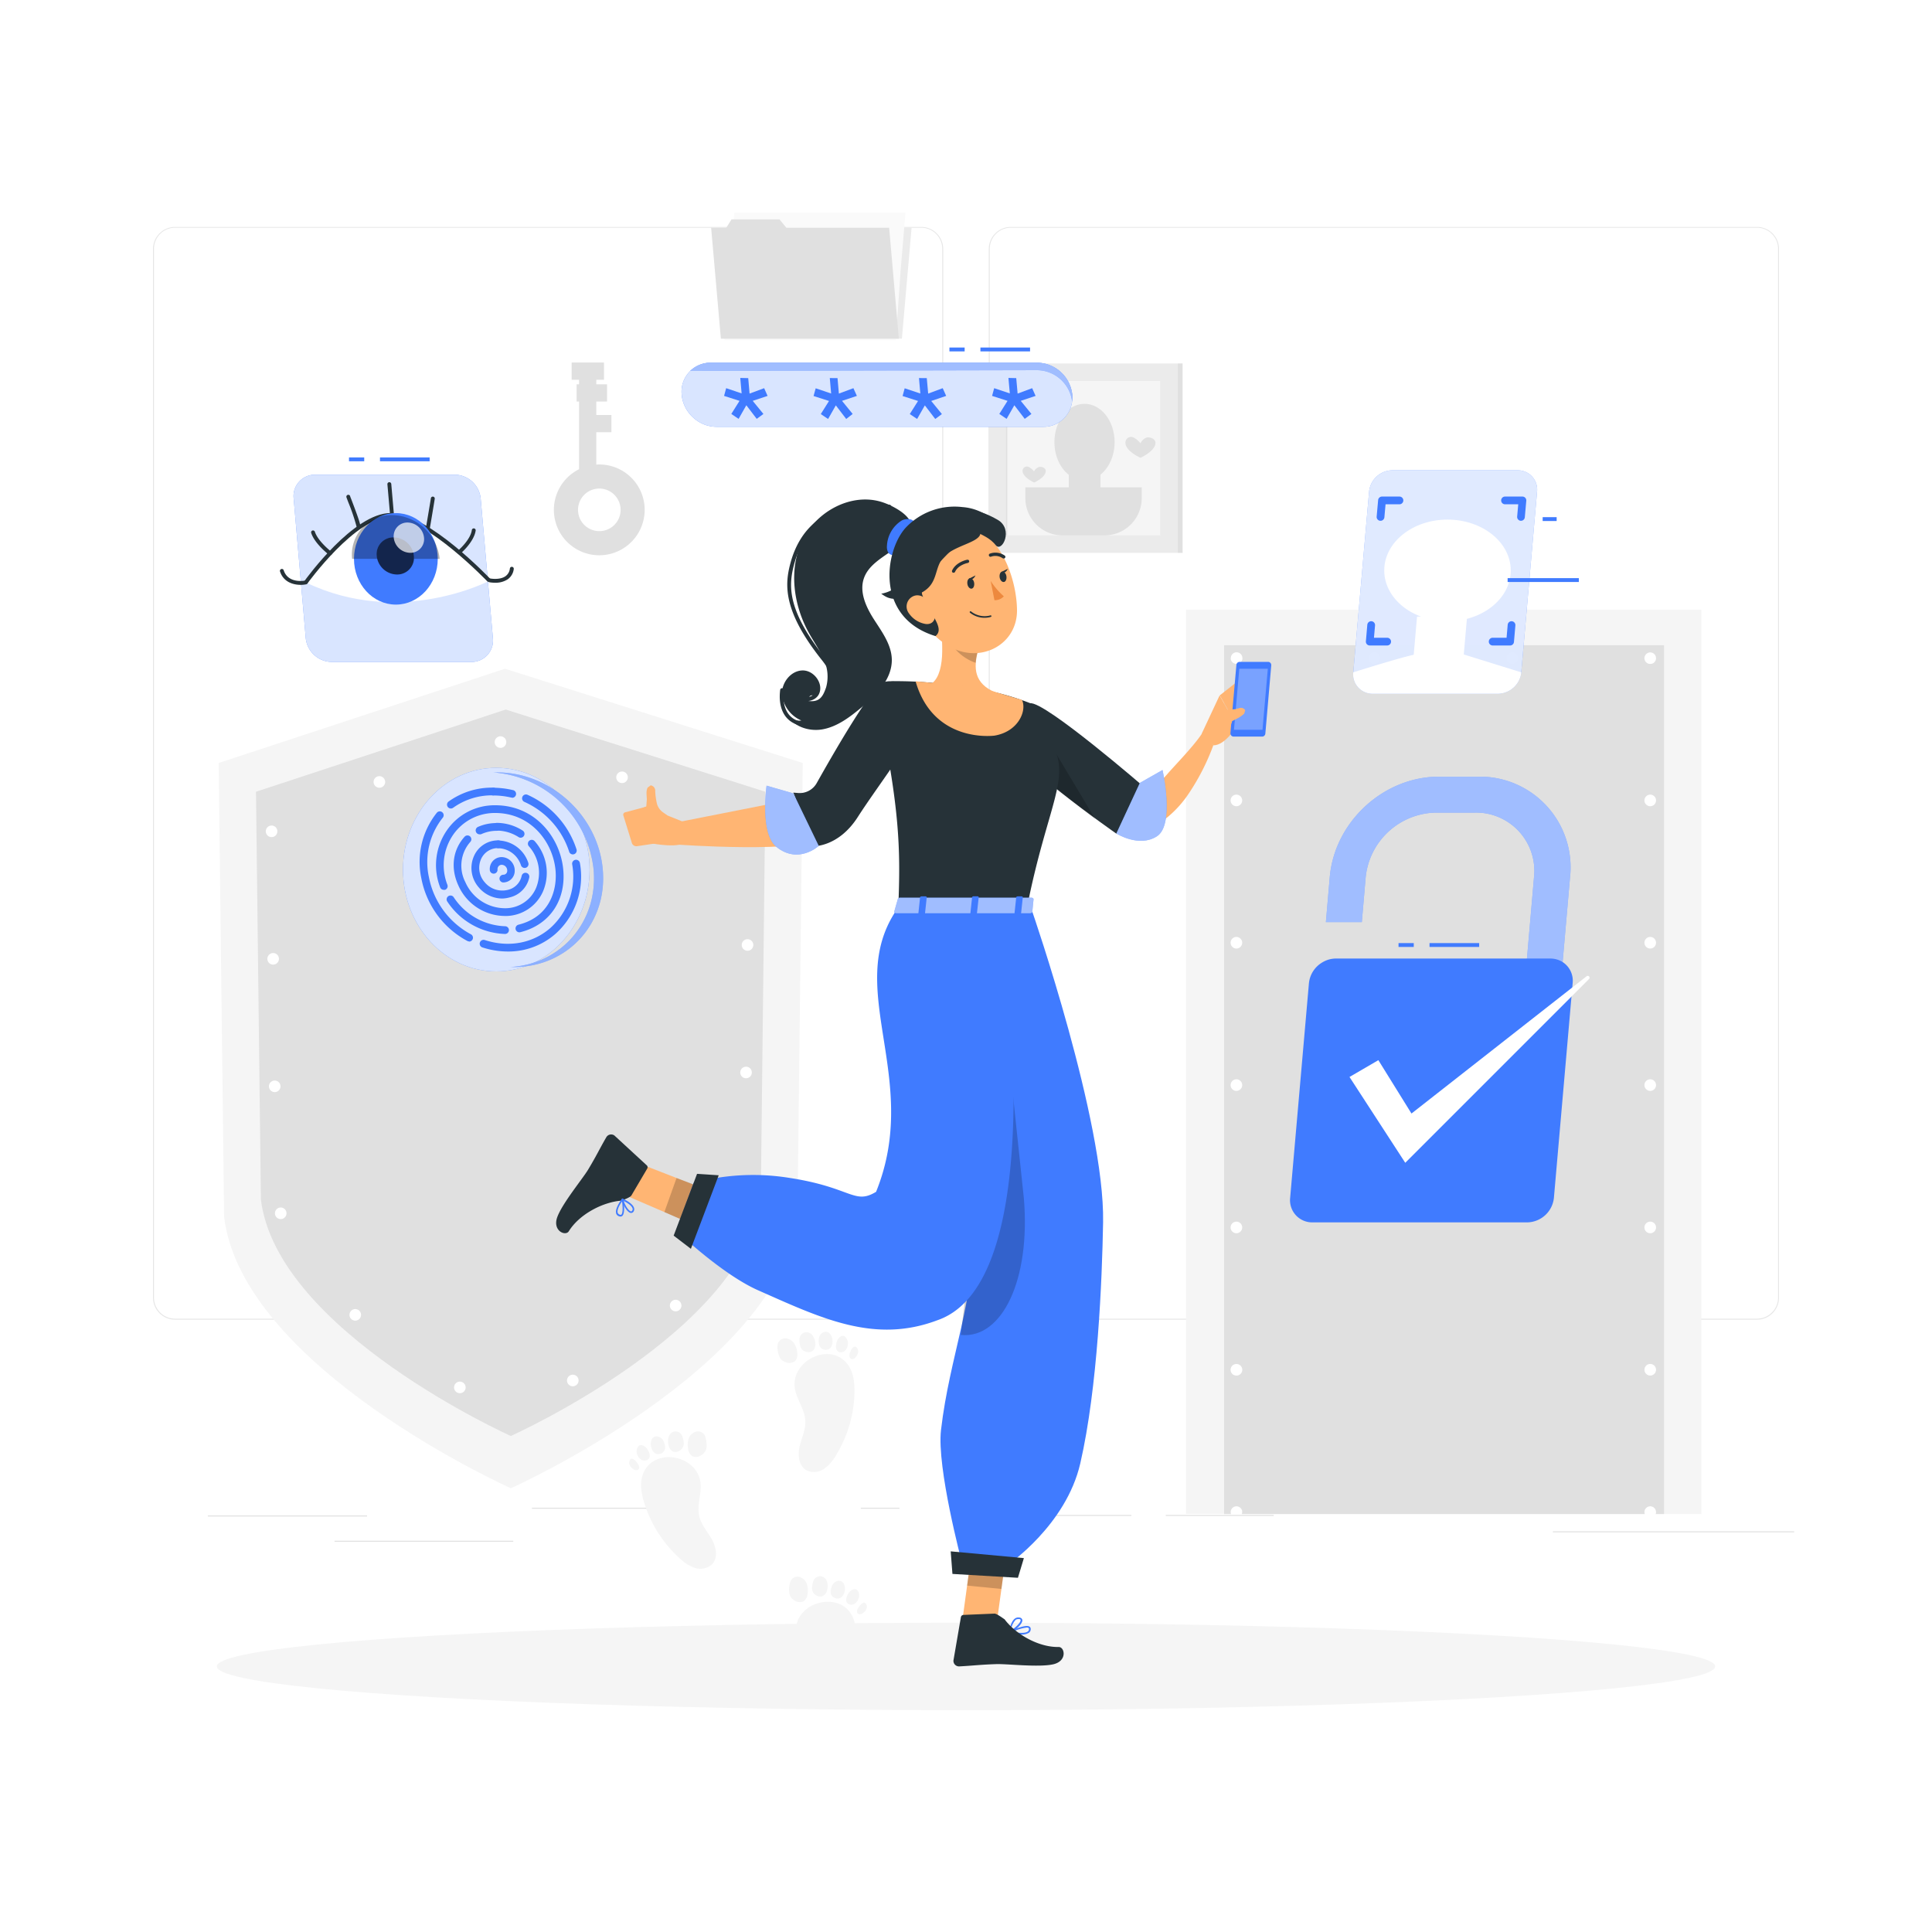<svg class="animated" id="freepik_stories-authentication" xmlns="http://www.w3.org/2000/svg" viewBox="0 0 500 500" version="1.1" xmlns:xlink="http://www.w3.org/1999/xlink" xmlns:svgjs="http://svgjs.com/svgjs"><style>svg#freepik_stories-authentication:not(.animated) .animable {opacity: 0;}svg#freepik_stories-authentication.animated #freepik--background-complete--inject-3 {animation: 1s 1 forwards cubic-bezier(.36,-0.01,.5,1.38) lightSpeedRight;animation-delay: 0s;}svg#freepik_stories-authentication.animated #freepik--Shadows--inject-3 {animation: 1s 1 forwards cubic-bezier(.36,-0.01,.5,1.38) zoomIn;animation-delay: 0s;}svg#freepik_stories-authentication.animated #freepik--Fingerprint--inject-3 {animation: 1s 1 forwards cubic-bezier(.36,-0.01,.5,1.38) lightSpeedLeft;animation-delay: 0s;}svg#freepik_stories-authentication.animated #freepik--verification-code--inject-3 {animation: 1s 1 forwards cubic-bezier(.36,-0.01,.5,1.38) zoomOut;animation-delay: 0s;}svg#freepik_stories-authentication.animated #freepik--face-recognition--inject-3 {animation: 1s 1 forwards cubic-bezier(.36,-0.01,.5,1.38) slideLeft;animation-delay: 0s;}svg#freepik_stories-authentication.animated #freepik--Verified--inject-3 {animation: 1s 1 forwards cubic-bezier(.36,-0.01,.5,1.38) zoomOut;animation-delay: 0s;}svg#freepik_stories-authentication.animated #freepik--eye-scan--inject-3 {animation: 1s 1 forwards cubic-bezier(.36,-0.01,.5,1.38) slideLeft;animation-delay: 0s;}svg#freepik_stories-authentication.animated #freepik--Character--inject-3 {animation: 1s 1 forwards cubic-bezier(.36,-0.01,.5,1.38) zoomOut;animation-delay: 0s;}            @keyframes lightSpeedRight {              from {                transform: translate3d(50%, 0, 0) skewX(-20deg);                opacity: 0;              }              60% {                transform: skewX(10deg);                opacity: 1;              }              80% {                transform: skewX(-2deg);              }              to {                opacity: 1;                transform: translate3d(0, 0, 0);              }            }                    @keyframes zoomIn {                0% {                    opacity: 0;                    transform: scale(0.5);                }                100% {                    opacity: 1;                    transform: scale(1);                }            }                    @keyframes lightSpeedLeft {              from {                transform: translate3d(-50%, 0, 0) skewX(20deg);                opacity: 0;              }              60% {                transform: skewX(-10deg);                opacity: 1;              }              80% {                transform: skewX(2deg);              }              to {                opacity: 1;                transform: translate3d(0, 0, 0);              }            }                    @keyframes zoomOut {                0% {                    opacity: 0;                    transform: scale(1.5);                }                100% {                    opacity: 1;                    transform: scale(1);                }            }                    @keyframes slideLeft {                0% {                    opacity: 0;                    transform: translateX(-30px);                }                100% {                    opacity: 1;                    transform: translateX(0);                }            }        </style><g id="freepik--background-complete--inject-3" class="animable" style="transform-origin: 251.965px 240.575px;"><path d="M238.4,341.53H45.31a5.72,5.72,0,0,1-5.71-5.71V64.39a5.72,5.72,0,0,1,5.71-5.66H238.4a5.71,5.71,0,0,1,5.7,5.71h0V335.82A5.71,5.71,0,0,1,238.4,341.53ZM45.31,58.93a5.47,5.47,0,0,0-5.46,5.46V335.82a5.47,5.47,0,0,0,5.46,5.46H238.4a5.46,5.46,0,0,0,5.45-5.46V64.39a5.46,5.46,0,0,0-5.45-5.46Z" style="fill: rgb(230, 230, 230); transform-origin: 141.85px 200.13px;" id="el7n0dq7389hk" class="animable"></path><path d="M454.7,341.53H261.6a5.71,5.71,0,0,1-5.7-5.71V64.39a5.71,5.71,0,0,1,5.7-5.66H454.7a5.71,5.71,0,0,1,5.7,5.66V335.82A5.71,5.71,0,0,1,454.7,341.53ZM261.6,58.93a5.46,5.46,0,0,0-5.45,5.46V335.82a5.46,5.46,0,0,0,5.45,5.46H454.7a5.48,5.48,0,0,0,5.47-5.46V64.39a5.48,5.48,0,0,0-5.47-5.46Z" style="fill: rgb(230, 230, 230); transform-origin: 358.15px 200.13px;" id="elh0q1xo5x97t" class="animable"></path><path d="M207.75,197.46,206.38,315c-4.84,39.11-74.17,70.16-74.17,70.16S62.87,354.14,58,315L56.59,197.46l74.1-24.39Z" style="fill: rgb(245, 245, 245); transform-origin: 132.17px 279.115px;" id="el8g9muhae1t" class="animable"></path><path d="M198.08,204.9l-1.19,105.54c-4.22,34.11-64.69,61.19-64.69,61.19s-60.47-27.08-64.68-61.19L66.25,204.9l64.63-21.27Z" style="fill: rgb(224, 224, 224); transform-origin: 132.165px 277.63px;" id="elebp1fkgxift" class="animable"></path><path d="M193.84,211.56l-1.12,96.89c-4,32-60.65,57.36-60.65,57.36s-56.69-25.39-60.64-57.36l-1.19-96.89,60.59-19.94Z" style="fill: none; stroke: rgb(255, 255, 255); stroke-linecap: round; stroke-linejoin: round; stroke-width: 3px; stroke-dasharray: 0, 33; transform-origin: 132.04px 278.715px;" id="elkeojv1q3jg" class="animable"></path><rect x="306.94" y="157.79" width="133.38" height="234.04" style="fill: rgb(245, 245, 245); transform-origin: 373.63px 274.81px;" id="el64uzt9zt9p2" class="animable"></rect><rect x="316.8" y="166.99" width="113.85" height="224.84" style="fill: rgb(224, 224, 224); transform-origin: 373.725px 279.41px;" id="el6319hf3anny" class="animable"></rect><path d="M320,392.83a1.43,1.43,0,0,1-.58-.12,1.39,1.39,0,0,1-.48-.32,1.33,1.33,0,0,1-.33-.49,1.56,1.56,0,0,1-.11-.57,1.5,1.5,0,0,1,1.79-1.47l.28.08.26.14a2.11,2.11,0,0,1,.23.19,1,1,0,0,1,.18.23,1.08,1.08,0,0,1,.14.26,1.31,1.31,0,0,1,.09.28,1.36,1.36,0,0,1,0,.29,1.39,1.39,0,0,1-.12.57,1.43,1.43,0,0,1-.32.49A1.52,1.52,0,0,1,320,392.83Z" style="fill: rgb(255, 255, 255); transform-origin: 319.989px 391.331px;" id="elmladj52a2t9" class="animable"></path><path d="M318.48,354.49A1.5,1.5,0,0,1,320,353h0a1.5,1.5,0,0,1,1.5,1.5h0A1.5,1.5,0,0,1,320,356h0A1.5,1.5,0,0,1,318.48,354.49Zm0-36.83a1.5,1.5,0,0,1,1.5-1.5h0a1.5,1.5,0,0,1,1.5,1.5h0a1.5,1.5,0,0,1-1.5,1.5h0A1.5,1.5,0,0,1,318.48,317.66Zm0-36.84a1.5,1.5,0,0,1,1.5-1.5h0a1.5,1.5,0,0,1,1.5,1.5h0a1.5,1.5,0,0,1-1.5,1.5h0A1.5,1.5,0,0,1,318.48,280.82Zm0-36.84a1.5,1.5,0,0,1,1.5-1.5h0a1.5,1.5,0,0,1,1.5,1.5h0a1.5,1.5,0,0,1-1.5,1.5h0A1.5,1.5,0,0,1,318.48,244Zm0-36.83a1.5,1.5,0,0,1,1.5-1.5h0a1.5,1.5,0,0,1,1.5,1.5h0a1.5,1.5,0,0,1-1.5,1.5h0A1.5,1.5,0,0,1,318.48,207.15Z" style="fill: rgb(255, 255, 255); transform-origin: 319.99px 280.825px;" id="ell1cdgd735dn" class="animable"></path><path d="M320,171.81a1.48,1.48,0,0,1-1.06-.44,1.06,1.06,0,0,1-.19-.23,2,2,0,0,1-.14-.25,1,1,0,0,1-.08-.29,1.36,1.36,0,0,1,0-.29,1.52,1.52,0,0,1,.44-1.06,1.37,1.37,0,0,1,.22-.19,1.26,1.26,0,0,1,.26-.13,1.52,1.52,0,0,1,.28-.09,1.47,1.47,0,0,1,.59,0,1.52,1.52,0,0,1,.28.09,1.26,1.26,0,0,1,.26.13,2.11,2.11,0,0,1,.23.19,1.52,1.52,0,0,1,.44,1.06,1.36,1.36,0,0,1,0,.29,1.61,1.61,0,0,1-.09.29,1.23,1.23,0,0,1-.14.25,1,1,0,0,1-.18.23A1.52,1.52,0,0,1,320,171.81Z" style="fill: rgb(255, 255, 255); transform-origin: 320.03px 170.31px;" id="ellb9w2oen8ar" class="animable"></path><path d="M389.88,170.31a1.5,1.5,0,0,1,1.5-1.5h0a1.5,1.5,0,0,1,1.5,1.5h0a1.5,1.5,0,0,1-1.5,1.5h0A1.5,1.5,0,0,1,389.88,170.31Zm-35.7,0a1.5,1.5,0,0,1,1.5-1.5h0a1.5,1.5,0,0,1,1.5,1.5h0a1.5,1.5,0,0,1-1.5,1.5h0A1.5,1.5,0,0,1,354.18,170.31Z" style="fill: rgb(255, 255, 255); transform-origin: 373.53px 170.31px;" id="eltnq83bm4zx" class="animable"></path><path d="M427.08,171.81a1.43,1.43,0,0,1-.29,0l-.28-.08-.26-.14a2.11,2.11,0,0,1-.23-.19,1.5,1.5,0,0,1-.44-1.06,1.52,1.52,0,0,1,.44-1.06,1.3,1.3,0,0,1,.23-.18.94.94,0,0,1,.26-.14,1.31,1.31,0,0,1,.28-.09,1.47,1.47,0,0,1,.59,0l.28.09a.89.89,0,0,1,.25.14,1,1,0,0,1,.23.18,1.52,1.52,0,0,1,.44,1.06,1.5,1.5,0,0,1-.44,1.06,1.45,1.45,0,0,1-.23.19,2,2,0,0,1-.25.14l-.28.08A1.53,1.53,0,0,1,427.08,171.81Z" style="fill: rgb(255, 255, 255); transform-origin: 427.08px 170.329px;" id="el5wkdsrdjdx4" class="animable"></path><path d="M425.58,354.49a1.5,1.5,0,0,1,1.5-1.5h0a1.5,1.5,0,0,1,1.5,1.5h0a1.5,1.5,0,0,1-1.5,1.5h0A1.5,1.5,0,0,1,425.58,354.49Zm0-36.83a1.5,1.5,0,0,1,1.5-1.5h0a1.5,1.5,0,0,1,1.5,1.5h0a1.5,1.5,0,0,1-1.5,1.5h0A1.5,1.5,0,0,1,425.58,317.66Zm0-36.84a1.5,1.5,0,0,1,1.5-1.5h0a1.5,1.5,0,0,1,1.5,1.5h0a1.5,1.5,0,0,1-1.5,1.5h0A1.5,1.5,0,0,1,425.58,280.82Zm0-36.84a1.5,1.5,0,0,1,1.5-1.5h0a1.5,1.5,0,0,1,1.5,1.5h0a1.5,1.5,0,0,1-1.5,1.5h0A1.5,1.5,0,0,1,425.58,244Zm0-36.83a1.5,1.5,0,0,1,1.5-1.5h0a1.5,1.5,0,0,1,1.5,1.5h0a1.5,1.5,0,0,1-1.5,1.5h0A1.5,1.5,0,0,1,425.58,207.15Z" style="fill: rgb(255, 255, 255); transform-origin: 427.08px 280.82px;" id="el96i1ncpd3c" class="animable"></path><path d="M427.08,392.83a1.5,1.5,0,0,1-1.06-2.56,2.11,2.11,0,0,1,.23-.19l.26-.14.28-.08a1.47,1.47,0,0,1,.59,0l.28.08a2,2,0,0,1,.25.14,1.45,1.45,0,0,1,.23.19,1.5,1.5,0,0,1,.44,1.06,1.46,1.46,0,0,1-.44,1.06A1.5,1.5,0,0,1,427.08,392.83Z" style="fill: rgb(255, 255, 255); transform-origin: 427.081px 391.33px;" id="elyatnwcoyba" class="animable"></path><rect x="53.79" y="392.21" width="41.21" height="0.25" style="fill: rgb(224, 224, 224); transform-origin: 74.395px 392.335px;" id="el5ujao1d0e18" class="animable"></rect><rect x="137.67" y="390.21" width="41.33" height="0.25" style="fill: rgb(224, 224, 224); transform-origin: 158.335px 390.335px;" id="ele8ngb1dy09t" class="animable"></rect><rect x="222.78" y="390.21" width="10" height="0.25" style="fill: rgb(224, 224, 224); transform-origin: 227.78px 390.335px;" id="elcu6nengn30t" class="animable"></rect><rect x="86.58" y="398.75" width="46.25" height="0.25" style="fill: rgb(224, 224, 224); transform-origin: 109.705px 398.875px;" id="el4rxiqp4d6dk" class="animable"></rect><rect x="271.2" y="392.08" width="21.6" height="0.25" style="fill: rgb(224, 224, 224); transform-origin: 282px 392.205px;" id="el0bcmaa1rxd6p" class="animable"></rect><rect x="301.7" y="392.08" width="27.93" height="0.25" style="fill: rgb(224, 224, 224); transform-origin: 315.665px 392.205px;" id="elonkub4pat1" class="animable"></rect><rect x="401.89" y="396.31" width="62.44" height="0.25" style="fill: rgb(224, 224, 224); transform-origin: 433.11px 396.435px;" id="elbjbtp38mvvb" class="animable"></rect><polygon points="233.41 87.65 187.34 87.65 189.86 58.94 235.92 58.94 233.41 87.65" style="fill: rgb(235, 235, 235); transform-origin: 211.63px 73.295px;" id="elxca7p96wjc" class="animable"></polygon><polygon points="234.34 55.04 233.08 70.03 231.82 88.05 187.52 88.05 190.04 55.04 234.34 55.04" style="fill: rgb(250, 250, 250); transform-origin: 210.93px 71.545px;" id="elsr3gx49emt" class="animable"></polygon><polygon points="230.11 58.94 232.62 87.65 186.56 87.65 184.04 58.94 187.96 58.94 189.32 56.78 201.73 56.78 203.51 58.94 230.11 58.94" style="fill: rgb(224, 224, 224); transform-origin: 208.33px 72.215px;" id="elnn6aoz55of" class="animable"></polygon><rect x="255.79" y="94.06" width="49.02" height="49.02" style="fill: rgb(235, 235, 235); transform-origin: 280.3px 118.57px;" id="elvsmy95c8sj" class="animable"></rect><rect x="304.81" y="94.06" width="1.25" height="49.02" style="fill: rgb(224, 224, 224); transform-origin: 305.435px 118.57px;" id="elv2vx85rlz1j" class="animable"></rect><rect x="260.31" y="98.6" width="39.96" height="39.96" style="fill: rgb(245, 245, 245); transform-origin: 280.29px 118.58px;" id="eli7is55x20f" class="animable"></rect><rect x="260.32" y="98.6" width="0.37" height="39.96" style="fill: rgb(224, 224, 224); transform-origin: 260.505px 118.58px;" id="el2mh45q2y3dw" class="animable"></rect><ellipse cx="280.67" cy="114.43" rx="7.79" ry="9.92" style="fill: rgb(224, 224, 224); transform-origin: 280.67px 114.43px;" id="elnsz9bepa8f" class="animable"></ellipse><g id="elmotx07qqpz"><rect x="276.6" y="121.15" width="8.21" height="8.21" style="fill: rgb(224, 224, 224); transform-origin: 280.705px 125.255px; transform: rotate(180deg);" class="animable"></rect></g><g id="eljj6hk6t6l1c"><path d="M265.4,126.12h30.08a0,0,0,0,1,0,0v2.8a9.64,9.64,0,0,1-9.64,9.64H275a9.64,9.64,0,0,1-9.64-9.64v-2.8A0,0,0,0,1,265.4,126.12Z" style="fill: rgb(224, 224, 224); transform-origin: 280.42px 132.34px; transform: rotate(180deg);" class="animable"></path></g><path d="M264.64,121.88c0,1.63,3,3,3,3s3-1.33,3-3c0-.78-1.08-1.22-1.79-1A2.18,2.18,0,0,0,267.6,122a3.87,3.87,0,0,0-1.47-1.2A1.12,1.12,0,0,0,264.64,121.88Z" style="fill: rgb(224, 224, 224); transform-origin: 267.64px 122.809px;" id="elcrj2soemq7k" class="animable"></path><path d="M291.26,114.59c0,2.15,3.89,3.89,3.89,3.89s3.89-1.74,3.89-3.89c0-1-1.44-1.59-2.35-1.33a2.84,2.84,0,0,0-1.54,1.48,5.26,5.26,0,0,0-1.93-1.58A1.47,1.47,0,0,0,291.26,114.59Z" style="fill: rgb(224, 224, 224); transform-origin: 295.15px 115.778px;" id="elwwr68gseado" class="animable"></path><path d="M205.71,359.32c.46,2.89,2.55,5.38,2.71,8.3.13,2.29-.94,4.44-1.47,6.67s-.27,5,1.68,6.18a4.48,4.48,0,0,0,4.52-.27,10.26,10.26,0,0,0,3.15-3.49,32.46,32.46,0,0,0,4.85-16.48c0-2.45-.25-5.05-1.69-7C215,347,204.57,352.12,205.71,359.32Z" style="fill: rgb(245, 245, 245); transform-origin: 213.387px 365.694px;" id="elousxykofasn" class="animable"></path><path d="M202,351.67a3.2,3.2,0,0,0,1.61.95,2.32,2.32,0,0,0,2.21-.43,2.61,2.61,0,0,0,.5-2.11,5,5,0,0,0-.91-2.56,2.78,2.78,0,0,0-2.36-1.15,2,2,0,0,0-1.82,1.74A6.11,6.11,0,0,0,202,351.67Z" style="fill: rgb(245, 245, 245); transform-origin: 203.788px 349.551px;" id="elsenm5paf5hi" class="animable"></path><path d="M210.31,345.66a1.92,1.92,0,0,0-1.94-.85,1.87,1.87,0,0,0-1.44,1.54,5.54,5.54,0,0,0,0,.73,5.82,5.82,0,0,0,.13,1.17,2.27,2.27,0,0,0,.51,1,2.39,2.39,0,0,0,1.25.64,1.86,1.86,0,0,0,1.67-.42,2.35,2.35,0,0,0,.52-1.75A3.72,3.72,0,0,0,210.31,345.66Z" style="fill: rgb(245, 245, 245); transform-origin: 208.971px 347.362px;" id="el9nz8arkvqqn" class="animable"></path><path d="M214.94,345.41a1.43,1.43,0,0,0-1.75-.66,2.08,2.08,0,0,0-1.24,1.51c0,.22-.06.44-.07.66A4.28,4.28,0,0,0,212,348a1.65,1.65,0,0,0,.52.9,1.84,1.84,0,0,0,1,.42,1.66,1.66,0,0,0,1.33-.43,2.41,2.41,0,0,0,.6-1.6A3,3,0,0,0,214.94,345.41Z" style="fill: rgb(245, 245, 245); transform-origin: 213.668px 346.997px;" id="el2th0n9rn6my" class="animable"></path><path d="M219.07,346.37c-.49-.73-1-.78-1.56-.47a2.63,2.63,0,0,0-1,1.49,3.64,3.64,0,0,0-.12.59,3.1,3.1,0,0,0,0,1,1.27,1.27,0,0,0,.52.79,1.35,1.35,0,0,0,.83.2,1.61,1.61,0,0,0,1-.47,2.57,2.57,0,0,0,.67-1.43A2.41,2.41,0,0,0,219.07,346.37Z" style="fill: rgb(245, 245, 245); transform-origin: 217.897px 347.847px;" id="elkdlanttw2ve" class="animable"></path><path d="M219.88,350.42a1.6,1.6,0,0,0,0,.72.75.75,0,0,0,.43.56,1.06,1.06,0,0,0,1.1-.42,2.57,2.57,0,0,0,.63-1.08,1.57,1.57,0,0,0-.15-1.22C221,347.53,220,349.7,219.88,350.42Z" style="fill: rgb(245, 245, 245); transform-origin: 220.97px 350.109px;" id="elutl5e1y8bol" class="animable"></path><path d="M220.69,426.11c.67-2.36,1.06-4.95.17-7.24-2.75-7.13-14.11-4.86-14.86,2.4Z" style="fill: rgb(245, 245, 245); transform-origin: 213.689px 420.322px;" id="el2ti6nbi1tap" class="animable"></path><path d="M204.42,412.93a3.19,3.19,0,0,0,1.32,1.33,2.31,2.31,0,0,0,2.24.15,2.63,2.63,0,0,0,1-1.91,5,5,0,0,0-.22-2.7,2.81,2.81,0,0,0-2-1.73,2,2,0,0,0-2.2,1.21A6.17,6.17,0,0,0,204.42,412.93Z" style="fill: rgb(245, 245, 245); transform-origin: 206.641px 411.335px;" id="eluo80hn7g0pp" class="animable"></path><path d="M214,409.24a1.94,1.94,0,0,0-1.66-1.32,1.89,1.89,0,0,0-1.79,1.12,5.78,5.78,0,0,0-.22.7,5.51,5.51,0,0,0-.18,1.16,2.2,2.2,0,0,0,.23,1.13,2.42,2.42,0,0,0,1,.93,1.82,1.82,0,0,0,1.71,0,2.36,2.36,0,0,0,1-1.55A3.84,3.84,0,0,0,214,409.24Z" style="fill: rgb(245, 245, 245); transform-origin: 212.175px 410.546px;" id="el61hzpcx51r9" class="animable"></path><path d="M218.5,410.19A1.44,1.44,0,0,0,217,409.1a2.11,2.11,0,0,0-1.59,1.15,6.44,6.44,0,0,0-.24.61,4.07,4.07,0,0,0-.2,1.05,1.69,1.69,0,0,0,.26,1,1.81,1.81,0,0,0,.9.67,1.64,1.64,0,0,0,1.4-.08,2.4,2.4,0,0,0,1-1.38A3,3,0,0,0,218.5,410.19Z" style="fill: rgb(245, 245, 245); transform-origin: 216.821px 411.398px;" id="eldqfs1q7gkh" class="animable"></path><path d="M222.24,412.18c-.28-.84-.81-1-1.38-.86a2.66,2.66,0,0,0-1.38,1.17,5.42,5.42,0,0,0-.27.54,3.07,3.07,0,0,0-.22.94,1.28,1.28,0,0,0,.29.89,1.33,1.33,0,0,0,.75.41,1.55,1.55,0,0,0,1.09-.19,2.58,2.58,0,0,0,1-1.21A2.4,2.4,0,0,0,222.24,412.18Z" style="fill: rgb(245, 245, 245); transform-origin: 220.664px 413.287px;" id="elhgv4h0b6k" class="animable"></path><path d="M222,416.3a1.58,1.58,0,0,0-.21.69.77.77,0,0,0,.27.65,1.06,1.06,0,0,0,1.17-.12,2.68,2.68,0,0,0,.89-.88,1.59,1.59,0,0,0,.17-1.22C223.77,413.79,222.32,415.65,222,416.3Z" style="fill: rgb(245, 245, 245); transform-origin: 223.065px 416.265px;" id="ell53r8j75lds" class="animable"></path><path d="M181.27,383.66c.37,2.91-1,5.88-.3,8.73.51,2.23,2.14,4,3.26,6s1.65,4.72.09,6.4a4.46,4.46,0,0,1-4.41,1,10.49,10.49,0,0,1-4-2.49,32.45,32.45,0,0,1-9.22-14.49c-.72-2.35-1.16-4.92-.32-7.23C169,374.39,180.38,376.43,181.27,383.66Z" style="fill: rgb(245, 245, 245); transform-origin: 175.603px 391.552px;" id="eldclz9gyveke" class="animable"></path><path d="M182.68,375.3a3.15,3.15,0,0,1-1.28,1.35,2.29,2.29,0,0,1-2.24.2,2.59,2.59,0,0,1-1.07-1.89,5.09,5.09,0,0,1,.16-2.71,2.81,2.81,0,0,1,2-1.76,2,2,0,0,1,2.23,1.16C182.76,372.58,183.11,374.39,182.68,375.3Z" style="fill: rgb(245, 245, 245); transform-origin: 180.429px 373.752px;" id="elrh20c8zm9cb" class="animable"></path><path d="M173.07,371.81a1.94,1.94,0,0,1,1.63-1.36,1.89,1.89,0,0,1,1.81,1.09,5,5,0,0,1,.24.69,5.42,5.42,0,0,1,.2,1.15,2.14,2.14,0,0,1-.21,1.14,2.34,2.34,0,0,1-1,1,1.82,1.82,0,0,1-1.71.07,2.36,2.36,0,0,1-1-1.54A3.72,3.72,0,0,1,173.07,371.81Z" style="fill: rgb(245, 245, 245); transform-origin: 174.918px 373.109px;" id="elotrr32zw74h" class="animable"></path><path d="M168.55,372.85a1.43,1.43,0,0,1,1.5-1.12,2.11,2.11,0,0,1,1.61,1.11,5.22,5.22,0,0,1,.25.61,4.1,4.1,0,0,1,.23,1.05,1.73,1.73,0,0,1-.25,1,1.81,1.81,0,0,1-.88.69,1.63,1.63,0,0,1-1.4-.05,2.37,2.37,0,0,1-1-1.36A3,3,0,0,1,168.55,372.85Z" style="fill: rgb(245, 245, 245); transform-origin: 170.281px 374.025px;" id="el5z3a4byowz3" class="animable"></path><path d="M164.85,374.92c.27-.84.79-1,1.37-.89a2.66,2.66,0,0,1,1.4,1.15,4.6,4.6,0,0,1,.28.53,2.72,2.72,0,0,1,.24.93,1.24,1.24,0,0,1-.27.9,1.32,1.32,0,0,1-.74.42,1.57,1.57,0,0,1-1.1-.16,2.63,2.63,0,0,1-1.05-1.19A2.41,2.41,0,0,1,164.85,374.92Z" style="fill: rgb(245, 245, 245); transform-origin: 166.45px 375.998px;" id="elnxip5lb02hl" class="animable"></path><path d="M165.19,379a1.76,1.76,0,0,1,.23.69.79.79,0,0,1-.26.66,1.09,1.09,0,0,1-1.18-.1,2.56,2.56,0,0,1-.9-.86,1.55,1.55,0,0,1-.19-1.22C163.36,376.56,164.85,378.39,165.19,379Z" style="fill: rgb(245, 245, 245); transform-origin: 164.132px 379.001px;" id="elg04oxnkgi3s" class="animable"></path><path d="M156.73,143.59a11.75,11.75,0,1,1,10-13.27A11.77,11.77,0,0,1,156.73,143.59Zm-2.38-17.1a5.51,5.51,0,1,0,6.21,4.7A5.52,5.52,0,0,0,154.35,126.49Z" style="fill: rgb(224, 224, 224); transform-origin: 155.093px 131.954px;" id="elxut0lhs7etq" class="animable"></path><g id="elv304cmq53qq"><rect x="149.86" y="97.09" width="4.46" height="28.69" style="fill: rgb(224, 224, 224); transform-origin: 152.09px 111.435px; transform: rotate(-7.95deg);" class="animable"></rect></g><g id="el6p10pwu5m4"><rect x="147.94" y="93.82" width="8.37" height="4.46" style="fill: rgb(224, 224, 224); transform-origin: 152.125px 96.05px; transform: rotate(-8.049deg);" class="animable"></rect></g><g id="elq9p6t96camn"><rect x="149.23" y="99.46" width="7.87" height="4.46" style="fill: rgb(224, 224, 224); transform-origin: 153.165px 101.69px; transform: rotate(-7.94deg);" class="animable"></rect></g><g id="eljj5f8n3jlnf"><rect x="151.36" y="107.4" width="6.87" height="4.46" style="fill: rgb(224, 224, 224); transform-origin: 154.795px 109.63px; transform: rotate(-7.94deg);" class="animable"></rect></g></g><g id="freepik--Shadows--inject-3" class="animable" style="transform-origin: 250px 431.27px;"><g id="freepik--Shadow--inject-214--inject-3" class="animable" style="transform-origin: 250px 431.27px;"><ellipse id="freepik--path--inject-214--inject-3" cx="250" cy="431.27" rx="193.89" ry="11.32" style="fill: rgb(245, 245, 245); transform-origin: 250px 431.27px;" class="animable"></ellipse></g></g><g id="freepik--Fingerprint--inject-3" class="animable" style="transform-origin: 128.44px 225.06px;"><g id="elhynrax7eo7t"><ellipse cx="128.44" cy="225.06" rx="24.14" ry="26.34" style="fill: rgb(64, 123, 255); transform-origin: 128.44px 225.06px; transform: rotate(-46.25deg);" class="animable"></ellipse></g><g id="eld0e7ljszohd"><g style="opacity: 0.8; transform-origin: 128.44px 225.06px;" class="animable"><g id="ellmuu80uw19d"><ellipse cx="128.44" cy="225.06" rx="24.14" ry="26.34" style="fill: rgb(255, 255, 255); transform-origin: 128.44px 225.06px; transform: rotate(-46.25deg);" class="animable"></ellipse></g></g></g><path d="M116.69,209.24a1,1,0,0,1-.6-1.8,19.21,19.21,0,0,1,11.57-3.6h0a1,1,0,0,1,0,2h0a17.18,17.18,0,0,0-10.37,3.2A1,1,0,0,1,116.69,209.24Z" style="fill: rgb(64, 123, 255); transform-origin: 122.175px 206.538px;" id="el72mvlmu0yqi" class="animable"></path><path d="M121.42,243.64a1,1,0,0,1-.47-.12,23.3,23.3,0,0,1-11.9-16.18,20.37,20.37,0,0,1,4-17,1,1,0,0,1,1.54,1.28A18.39,18.39,0,0,0,111,227a21.37,21.37,0,0,0,10.88,14.8,1,1,0,0,1-.47,1.88Z" style="fill: rgb(64, 123, 255); transform-origin: 115.5px 226.829px;" id="elm5d0d8zldn" class="animable"></path><path d="M131.43,246.25a21.6,21.6,0,0,1-6.59-1.06,1,1,0,0,1,.62-1.91c6.15,2,12.29.88,16.84-3a17.92,17.92,0,0,0,5.78-16.6,1,1,0,1,1,2-.32,19.83,19.83,0,0,1-6.45,18.43A18.44,18.44,0,0,1,131.43,246.25Z" style="fill: rgb(64, 123, 255); transform-origin: 137.271px 234.377px;" id="elka3n9cnbmin" class="animable"></path><path d="M148.25,221.12a1,1,0,0,1-.95-.7,21.31,21.31,0,0,0-11.58-12.89,1,1,0,0,1,.8-1.84,23.34,23.34,0,0,1,12.68,14.12,1,1,0,0,1-.64,1.26A1.18,1.18,0,0,1,148.25,221.12Z" style="fill: rgb(64, 123, 255); transform-origin: 142.184px 213.364px;" id="elgkfvxgbc804" class="animable"></path><path d="M132.49,206.4a.85.85,0,0,1-.23,0,20.33,20.33,0,0,0-4.59-.53,1,1,0,0,1-1-1,1,1,0,0,1,1-1h0a22.05,22.05,0,0,1,5,.59,1,1,0,0,1-.23,2Z" style="fill: rgb(64, 123, 255); transform-origin: 130.116px 205.168px;" id="elg752b77rdqe" class="animable"></path><path d="M114.85,230.29a1,1,0,0,1-.94-.65,15.87,15.87,0,0,1,1.76-14.78,15,15,0,0,1,12.52-6.46h0a1,1,0,0,1,0,2h0A13.09,13.09,0,0,0,117.3,216,13.93,13.93,0,0,0,115.79,229a1,1,0,0,1-.59,1.28A1.07,1.07,0,0,1,114.85,230.29Z" style="fill: rgb(64, 123, 255); transform-origin: 121.014px 219.349px;" id="elzswdtch9yrh" class="animable"></path><path d="M130.71,241.71h0a18.63,18.63,0,0,1-15-8.47,1,1,0,0,1,1.67-1.09,16.62,16.62,0,0,0,13.33,7.56,1,1,0,0,1,0,2Z" style="fill: rgb(64, 123, 255); transform-origin: 123.648px 236.734px;" id="elcdukh6ldec" class="animable"></path><path d="M134.45,241.28a1,1,0,0,1-1-.76,1,1,0,0,1,.73-1.21c8.11-2,10.21-9.11,9.54-14.57-.87-7.12-6.49-14.33-15.56-14.34a1,1,0,0,1-1-1,1,1,0,0,1,1-1h0c10.23,0,16.57,8.1,17.55,16.1,1,8.25-3.33,14.83-11.05,16.75A1,1,0,0,1,134.45,241.28Z" style="fill: rgb(64, 123, 255); transform-origin: 136.506px 224.84px;" id="el359qibece3o" class="animable"></path><path d="M124.1,215.92a1,1,0,0,1-.9-.58,1,1,0,0,1,.48-1.33,11.71,11.71,0,0,1,4.87-1,1,1,0,0,1,0,2,9.66,9.66,0,0,0-4,.87A1,1,0,0,1,124.1,215.92Z" style="fill: rgb(64, 123, 255); transform-origin: 126.328px 214.469px;" id="elup341v9q13d" class="animable"></path><path d="M130.53,237.05a13.25,13.25,0,0,1-11.91-7.9c-2.07-4.51-1.46-9.22,1.63-12.62a1,1,0,0,1,1.41-.06,1,1,0,0,1,.06,1.41,9.28,9.28,0,0,0-1.28,10.43,11.25,11.25,0,0,0,10.41,6.74,8.64,8.64,0,0,0,7.85-5.17A10.33,10.33,0,0,0,136.86,219a1,1,0,1,1,1.52-1.3,12.32,12.32,0,0,1,2.15,13,10.62,10.62,0,0,1-9.62,6.36Z" style="fill: rgb(64, 123, 255); transform-origin: 129.457px 226.634px;" id="elbq9r64el0fv" class="animable"></path><path d="M134.74,216.8a.94.94,0,0,1-.53-.16,10.56,10.56,0,0,0-5.66-1.68,1,1,0,0,1,0-2h0a12.48,12.48,0,0,1,6.73,2,1,1,0,0,1-.54,1.84Z" style="fill: rgb(64, 123, 255); transform-origin: 131.644px 214.88px;" id="elzh9hpcrqar" class="animable"></path><path d="M130,232.54a8,8,0,0,1-6.11-2.9,7.61,7.61,0,0,1-1.2-8.15,6.75,6.75,0,0,1,6.27-4h0a1,1,0,0,1,0,2,4.79,4.79,0,0,0-4.45,2.81,5.61,5.61,0,0,0,.91,6,5.91,5.91,0,0,0,6,2,4.73,4.73,0,0,0,3.59-3.64,1,1,0,0,1,1.19-.76,1,1,0,0,1,.77,1.19,6.71,6.71,0,0,1-5.06,5.15A8.12,8.12,0,0,1,130,232.54Z" style="fill: rgb(64, 123, 255); transform-origin: 129.502px 225.015px;" id="ellqogwno2ti" class="animable"></path><path d="M135.82,224.62a1,1,0,0,1-1-.7,6.32,6.32,0,0,0-5.87-4.4,1,1,0,1,1,0-2h0a8.37,8.37,0,0,1,7.78,5.8,1,1,0,0,1-.65,1.26A1,1,0,0,1,135.82,224.62Z" style="fill: rgb(64, 123, 255); transform-origin: 132.364px 221.071px;" id="elqxg4ftmexo9" class="animable"></path><path d="M130.27,228.38a1,1,0,0,1,0-2,1,1,0,0,0,1-1.06,1.47,1.47,0,0,0-1.45-1.51,1.11,1.11,0,0,0-.78.35,1.2,1.2,0,0,0-.28.88,1,1,0,1,1-2,.12,3.09,3.09,0,0,1,3-3.35,3.46,3.46,0,0,1,3.45,3.51,3,3,0,0,1-3,3.06Z" style="fill: rgb(64, 123, 255); transform-origin: 129.98px 225.095px;" id="el8mulspqz1md" class="animable"></path><path d="M156,225.05c1.22,13.93-9.09,25.22-23,25.22l-1.08,0c13.26-.68,22.89-11.7,21.71-25.19a28.13,28.13,0,0,0-26.11-25.18c.35,0,.71,0,1.07,0C142.54,199.84,154.82,211.13,156,225.05Z" style="fill: rgb(64, 123, 255); transform-origin: 141.809px 225.085px;" id="elzrqberh5rc" class="animable"></path><g id="el3d048nbhyb9"><g style="opacity: 0.4; isolation: isolate; transform-origin: 141.809px 225.085px;" class="animable"><path d="M156,225.05c1.22,13.93-9.09,25.22-23,25.22l-1.08,0c13.26-.68,22.89-11.7,21.71-25.19a28.13,28.13,0,0,0-26.11-25.18c.35,0,.71,0,1.07,0C142.54,199.84,154.82,211.13,156,225.05Z" style="fill: rgb(255, 255, 255); transform-origin: 141.809px 225.085px;" id="ela22slfgsew" class="animable"></path></g></g></g><g id="freepik--verification-code--inject-3" class="animable" style="transform-origin: 226.95px 100.201px;"><path d="M176.42,102.14a8.66,8.66,0,0,0,.12.89,9.12,9.12,0,0,0,2.82,5,9,9,0,0,0,6.07,2.43h84.49a7.44,7.44,0,0,0,7.59-7.4,8.88,8.88,0,0,0,0-.89,9.25,9.25,0,0,0-9-8.28H184A7.47,7.47,0,0,0,176.42,102.14Z" style="fill: rgb(64, 123, 255); transform-origin: 226.95px 102.175px;" id="elkw9354t757h" class="animable"></path><g id="elnetmo4gop9"><path d="M176.42,102.14a8.66,8.66,0,0,0,.12.89,9.12,9.12,0,0,0,2.82,5,9,9,0,0,0,6.07,2.43h84.49a7.44,7.44,0,0,0,7.59-7.4,8.88,8.88,0,0,0,0-.89,9.25,9.25,0,0,0-9-8.28H184A7.47,7.47,0,0,0,176.42,102.14Z" style="fill: rgb(255, 255, 255); opacity: 0.8; transform-origin: 226.95px 102.175px;" class="animable"></path></g><path d="M277.51,103a5.29,5.29,0,0,1-.06.8,9.25,9.25,0,0,0-9-8L178.62,96A7.56,7.56,0,0,1,184,93.86h84.49a9.25,9.25,0,0,1,9,8.28A8.88,8.88,0,0,1,277.51,103Z" style="fill: rgb(64, 123, 255); transform-origin: 228.066px 98.83px;" id="elfwoecopmbtk" class="animable"></path><g id="el247dcy77bcd"><path d="M277.51,103a5.29,5.29,0,0,1-.06.8,9.25,9.25,0,0,0-9-8L178.62,96A7.56,7.56,0,0,1,184,93.86h84.49a9.25,9.25,0,0,1,9,8.28A8.88,8.88,0,0,1,277.51,103Z" style="fill: rgb(255, 255, 255); opacity: 0.5; isolation: isolate; transform-origin: 228.066px 98.83px;" class="animable"></path></g><path d="M263,97.86l.36,4,3.76-1.4.89,2-3.84,1.28,2.76,3.39-1.73,1.27-2.69-3.52-2,3.52-1.89-1.27,2.13-3.39-4-1.28.54-2,4.05,1.35-.36-4Z" style="fill: rgb(64, 123, 255); transform-origin: 262.38px 103.105px;" id="eljm07s3ufyif" class="animable"></path><path d="M239.85,97.86l.36,4,3.76-1.4.9,2L241,103.77l2.76,3.39-1.72,1.27-2.69-3.52-2,3.52-1.9-1.27,2.14-3.39-4-1.28.54-2,4.05,1.35-.35-4Z" style="fill: rgb(64, 123, 255); transform-origin: 239.23px 103.135px;" id="el8kwxal6rzgh" class="animable"></path><path d="M216.75,97.86l.35,4,3.76-1.4.9,2-3.85,1.28,2.76,3.39L219,108.43l-2.69-3.52-2,3.52-1.89-1.27,2.13-3.39-4-1.28.55-2,4,1.35-.35-4Z" style="fill: rgb(64, 123, 255); transform-origin: 216.155px 103.135px;" id="elf7evjfv1rhk" class="animable"></path><path d="M193.64,97.86l.35,4,3.77-1.4.89,2-3.85,1.28,2.77,3.39-1.73,1.27-2.69-3.52-2,3.52-1.89-1.27,2.13-3.39-4-1.28.54-2,4,1.35-.35-4Z" style="fill: rgb(64, 123, 255); transform-origin: 193.02px 103.105px;" id="ellm3nxhjhbja" class="animable"></path><rect x="245.71" y="89.94" width="3.94" height="1" style="fill: rgb(64, 123, 255); transform-origin: 247.68px 90.44px;" id="elnjz9zao31yh" class="animable"></rect><rect x="253.73" y="89.94" width="12.85" height="1" style="fill: rgb(64, 123, 255); transform-origin: 260.155px 90.44px;" id="elbwxzolcw5r4" class="animable"></rect></g><g id="freepik--face-recognition--inject-3" class="animable" style="transform-origin: 375.95px 150.615px;"><g id="elm1uzwa3i8fg"><path d="M397.79,127.24,393.7,174a6.17,6.17,0,0,1-6,5.52H355.23a5,5,0,0,1-5-5.52l4.09-46.77a6.14,6.14,0,0,1,6-5.52h32.47A5,5,0,0,1,397.79,127.24Z" style="fill: rgb(64, 123, 255); opacity: 0.8; transform-origin: 374.011px 150.615px;" class="animable"></path></g><g id="elyya8ian8xkq"><path d="M397.79,127.24,393.7,174a6.17,6.17,0,0,1-6,5.52H355.23a5,5,0,0,1-5-5.52l4.09-46.77a6.14,6.14,0,0,1,6-5.52h32.47A5,5,0,0,1,397.79,127.24Z" style="fill: rgb(255, 255, 255); opacity: 0.8; transform-origin: 374.011px 150.615px;" class="animable"></path></g><path d="M357.28,134.78h-.09a1,1,0,0,1-.91-1.08l.38-4.28a1,1,0,0,1,1-.91h4.52a1,1,0,0,1,0,2h-3.6l-.3,3.36A1,1,0,0,1,357.28,134.78Z" style="fill: rgb(64, 123, 255); transform-origin: 359.728px 131.645px;" id="elf6v1dc2kvkc" class="animable"></path><path d="M393.64,134.78h-.09a1,1,0,0,1-.91-1.08l.28-3.19H389.5a1,1,0,0,1,0-2H394a1,1,0,0,1,1,1.09l-.38,4.27A1,1,0,0,1,393.64,134.78Z" style="fill: rgb(64, 123, 255); transform-origin: 391.752px 131.645px;" id="elzhqzszjrael" class="animable"></path><path d="M359,167.05h-4.52a1,1,0,0,1-.73-.32,1,1,0,0,1-.26-.76l.37-4.28a1,1,0,0,1,2,.17l-.28,3.19H359a1,1,0,0,1,0,2Z" style="fill: rgb(64, 123, 255); transform-origin: 356.743px 163.911px;" id="el3gr1nqi4dw" class="animable"></path><path d="M390.81,167.05H386.3a1,1,0,0,1,0-2h3.6l.29-3.36a1,1,0,0,1,1.08-.91,1,1,0,0,1,.91,1.08l-.37,4.28A1,1,0,0,1,390.81,167.05Z" style="fill: rgb(64, 123, 255); transform-origin: 388.742px 163.913px;" id="elwy8bk4m9s6e" class="animable"></path><g id="ely340axwotz"><ellipse cx="374.61" cy="147.63" rx="16.37" ry="13.16" style="fill: rgb(255, 255, 255); transform-origin: 374.61px 147.63px; transform: rotate(-75.54deg);" class="animable"></ellipse></g><polygon points="378.55 172.53 365.6 172.53 366.73 159.58 379.68 159.58 378.55 172.53" style="fill: rgb(255, 255, 255); transform-origin: 372.64px 166.055px;" id="ellirmstsgli" class="animable"></polygon><path d="M393.7,174a6.17,6.17,0,0,1-6,5.52H355.23a5,5,0,0,1-5-5.52s14.92-4.72,16.76-4.72h11.53Z" style="fill: rgb(255, 255, 255); transform-origin: 371.951px 174.4px;" id="el61bjpqsm5vt" class="animable"></path><g id="elcy3ywwnq9dh"><rect x="390.17" y="149.62" width="18.43" height="1" style="fill: rgb(64, 123, 255); transform-origin: 399.385px 150.12px; transform: rotate(-85.29deg);" class="animable"></rect></g><g id="el94rtma0x6x6"><rect x="399.24" y="133.84" width="3.62" height="1" style="fill: rgb(64, 123, 255); transform-origin: 401.05px 134.34px; transform: rotate(-85.29deg);" class="animable"></rect></g></g><g id="freepik--Verified--inject-3" class="animable" style="transform-origin: 372.619px 258.674px;"><rect x="361.94" y="244.07" width="3.94" height="1" style="fill: rgb(64, 123, 255); transform-origin: 363.91px 244.57px;" id="elw0ary4ymdq" class="animable"></rect><rect x="369.96" y="244.07" width="12.85" height="1" style="fill: rgb(64, 123, 255); transform-origin: 376.385px 244.57px;" id="elocew38n7iu" class="animable"></rect><path d="M406.33,227l-2.49,28.5a5.18,5.18,0,0,1-5.06,4.65,4.2,4.2,0,0,1-4.25-4.65L397,227a15.08,15.08,0,0,0-15.24-16.7H371.6A18.61,18.61,0,0,0,353.44,227l-1,11.64h-9.3l1-11.64c1.25-14.34,13.94-26,28.27-26h10.2A23.47,23.47,0,0,1,406.33,227Z" style="fill: rgb(64, 123, 255); transform-origin: 374.804px 230.574px;" id="elej7zfvbxvtn" class="animable"></path><g id="el63qrdpr71c"><g style="opacity: 0.5; isolation: isolate; transform-origin: 374.804px 230.574px;" class="animable"><path d="M406.33,227l-2.49,28.5a5.18,5.18,0,0,1-5.06,4.65,4.2,4.2,0,0,1-4.25-4.65L397,227a15.08,15.08,0,0,0-15.24-16.7H371.6A18.61,18.61,0,0,0,353.44,227l-1,11.64h-9.3l1-11.64c1.25-14.34,13.94-26,28.27-26h10.2A23.47,23.47,0,0,1,406.33,227Z" style="fill: rgb(255, 255, 255); transform-origin: 374.804px 230.574px;" id="elddz74vhdjzi" class="animable"></path></g></g><path d="M407,254.46,402.15,310a7.07,7.07,0,0,1-6.92,6.35H339.69a5.73,5.73,0,0,1-5.8-6.35l4.86-55.54a7.07,7.07,0,0,1,3.46-5.39,6.8,6.8,0,0,1,3.46-1H401.2a6,6,0,0,1,3.21.91A5.76,5.76,0,0,1,407,254.46Z" style="fill: rgb(64, 123, 255); transform-origin: 370.446px 282.21px;" id="elyvadzryzhcm" class="animable"></path><path d="M349.25,278.72l14.43,22.21,47.59-47.59a.48.48,0,0,0-.63-.71l-45.35,35.55-8.57-13.81Z" style="fill: rgb(255, 255, 255); transform-origin: 380.316px 276.741px;" id="elu1z7utwhcef" class="animable"></path></g><g id="freepik--eye-scan--inject-3" class="animable" style="transform-origin: 102.706px 144.845px;"><path d="M122,171.31H85.82a6.85,6.85,0,0,1-6.69-6.15L76,129a5.54,5.54,0,0,1,5.61-6.15h36.14A6.84,6.84,0,0,1,124.4,129l3.16,36.14A5.54,5.54,0,0,1,122,171.31Z" style="fill: rgb(64, 123, 255); transform-origin: 101.781px 147.08px;" id="elsu02nwk1ke" class="animable"></path><g id="elbo2lotrq2uq"><path d="M122,171.31H85.82a6.85,6.85,0,0,1-6.69-6.15L76,129a5.54,5.54,0,0,1,5.61-6.15h36.14A6.84,6.84,0,0,1,124.4,129l3.16,36.14A5.54,5.54,0,0,1,122,171.31Z" style="fill: rgb(255, 255, 255); opacity: 0.8; transform-origin: 101.781px 147.08px;" class="animable"></path></g><path d="M79.15,150.73S92,132.84,101.46,133.3s25.18,17,25.18,17S103.47,162.47,79.15,150.73Z" style="fill: rgb(255, 255, 255); transform-origin: 102.895px 144.565px;" id="ellwc75292w3r" class="animable"></path><path d="M79.56,151l-.81-.58c.52-.73,12.77-17.65,22.35-17.65h.39c9.56.46,24.86,16.48,25.51,17.16l-.72.69c-.16-.16-15.68-16.41-24.84-16.85h-.34C92,133.79,79.68,150.85,79.56,151Z" style="fill: rgb(38, 50, 56); transform-origin: 102.875px 141.885px;" id="elavz1nu1nd7b" class="animable"></path><path d="M77.82,151.36c-1.94,0-4.46-.72-5.35-3.46a.5.5,0,0,1,.32-.63.49.49,0,0,1,.63.32c1.15,3.54,5.45,2.69,5.63,2.65a.51.51,0,0,1,.59.39.5.5,0,0,1-.39.59A7.36,7.36,0,0,1,77.82,151.36Z" style="fill: rgb(38, 50, 56); transform-origin: 76.048px 149.301px;" id="elfhquf0q5ku" class="animable"></path><path d="M85.45,143.68a.5.5,0,0,1-.31-.1c-.15-.12-3.7-2.86-4.6-5.65a.5.5,0,0,1,.32-.63.51.51,0,0,1,.63.32c.81,2.49,4.22,5.14,4.26,5.16a.5.5,0,0,1,.09.7A.5.5,0,0,1,85.45,143.68Z" style="fill: rgb(38, 50, 56); transform-origin: 83.23px 140.479px;" id="elwtdxtpde6op" class="animable"></path><path d="M92.79,136.87h0a.52.52,0,0,1-.49-.51,52.06,52.06,0,0,0-2.17-6.4c-.25-.66-.43-1.14-.47-1.26a.5.5,0,0,1,.34-.63.5.5,0,0,1,.62.34c0,.12.21.56.44,1.19,1.4,3.67,2.26,6.08,2.24,6.78A.49.49,0,0,1,92.79,136.87Z" style="fill: rgb(38, 50, 56); transform-origin: 91.469px 132.46px;" id="el6wtig6ffnh5" class="animable"></path><path d="M101.46,133.8a.52.52,0,0,1-.5-.46l-.7-8a.5.5,0,0,1,1-.09l.7,8.06a.51.51,0,0,1-.45.54Z" style="fill: rgb(38, 50, 56); transform-origin: 101.11px 129.321px;" id="el3k336e55cot" class="animable"></path><path d="M128.14,150.81a8.44,8.44,0,0,1-1.46-.12.5.5,0,0,1-.39-.59.48.48,0,0,1,.58-.39s2.45.47,3.95-.59a2.8,2.8,0,0,0,1.14-2,.5.5,0,1,1,1,.15,3.79,3.79,0,0,1-1.56,2.65A5.7,5.7,0,0,1,128.14,150.81Z" style="fill: rgb(38, 50, 56); transform-origin: 129.623px 148.751px;" id="elnkii88twv5j" class="animable"></path><path d="M119.16,143.15a.48.48,0,0,1-.37-.17.5.5,0,0,1,0-.71s3-2.64,3.32-5.1a.51.51,0,0,1,.57-.42.5.5,0,0,1,.42.57c-.42,2.82-3.52,5.58-3.65,5.7A.46.46,0,0,1,119.16,143.15Z" style="fill: rgb(38, 50, 56); transform-origin: 120.874px 139.948px;" id="elpewtb6a0flf" class="animable"></path><path d="M110.71,137.34h-.09a.51.51,0,0,1-.41-.58c0-.06,1.1-6.49,1.3-7.81a.5.5,0,1,1,1,.15c-.2,1.33-1.29,7.77-1.3,7.83A.5.5,0,0,1,110.71,137.34Z" style="fill: rgb(38, 50, 56); transform-origin: 111.36px 132.93px;" id="elm5alc7616nj" class="animable"></path><g id="el4ipo1spjhof"><ellipse cx="102.45" cy="144.63" rx="10.84" ry="11.84" style="fill: rgb(64, 123, 255); transform-origin: 102.45px 144.63px; transform: rotate(-46.25deg);" class="animable"></ellipse></g><g id="elwmwfgagthee"><path d="M107.14,144.63a6.45,6.45,0,0,0,0-.76,5.36,5.36,0,0,0-5.24-4.81,4.34,4.34,0,0,0-4.39,4.81,3.28,3.28,0,0,0,.14.76H91.13a10.21,10.21,0,0,1,10.33-11.33,12.63,12.63,0,0,1,12.33,11.33Z" style="opacity: 0.3; transform-origin: 102.429px 138.964px;" class="animable"></path></g><g id="el19zul18ubspi"><path d="M107.13,143.87a6.45,6.45,0,0,1,0,.76,4.33,4.33,0,0,1-4.41,4.05,5.35,5.35,0,0,1-5.09-4.05,3.28,3.28,0,0,1-.14-.76,4.34,4.34,0,0,1,4.39-4.81A5.36,5.36,0,0,1,107.13,143.87Z" style="opacity: 0.7; transform-origin: 102.303px 143.87px;" class="animable"></path></g><g id="elxod2cu73cr"><path d="M109.74,139.15a3.54,3.54,0,0,1-3.58,3.92,4.37,4.37,0,0,1-4.26-3.92,3.53,3.53,0,0,1,3.58-3.92A4.36,4.36,0,0,1,109.74,139.15Z" style="fill: rgb(255, 255, 255); opacity: 0.7; transform-origin: 105.819px 139.15px;" class="animable"></path></g><rect x="90.32" y="118.38" width="3.94" height="1" style="fill: rgb(64, 123, 255); transform-origin: 92.29px 118.88px;" id="elrxqu5hfkpjq" class="animable"></rect><rect x="98.34" y="118.38" width="12.85" height="1" style="fill: rgb(64, 123, 255); transform-origin: 104.765px 118.88px;" id="elamp19uj37o5" class="animable"></rect></g><g id="freepik--Character--inject-3" class="animable" style="transform-origin: 236.469px 280.266px;"><path d="M276,191.65l.34.41.46.53c.33.35.65.72,1,1.06.69.72,1.44,1.42,2.2,2.13a58.1,58.1,0,0,0,4.77,3.95c1.69,1.26,3.47,2.41,5.25,3.55,1,.54,1.82,1.11,2.76,1.63l2.17,1.2a1.44,1.44,0,0,0,1,.06c.7-.21,4.72-4.19,6-5.67,2.84-3.25,7.14-7.53,9.46-11.17L314,192.9a58.69,58.69,0,0,1-6.47,12.64,28,28,0,0,1-5.1,5.71,14.34,14.34,0,0,1-3.92,2.35,9.51,9.51,0,0,1-5.68.43,8.9,8.9,0,0,1-1.43-.48l-.9-.39-1.62-.74c-1.09-.48-2.14-1.06-3.2-1.59a66.35,66.35,0,0,1-6.16-3.73,63.54,63.54,0,0,1-5.75-4.46c-.95-.83-1.8-1.67-2.67-2.58-.43-.45-.87-.92-1.29-1.41l-.62-.76c-.23-.28-.4-.49-.71-.92Z" style="fill: rgb(255, 181, 115); transform-origin: 291.24px 201.804px;" id="elp4zhajsoa5g" class="animable"></path><path d="M311,189.88l4.64-9.92,4.43,7.94s-2.91,5-6.07,5Z" style="fill: rgb(255, 181, 115); transform-origin: 315.535px 186.43px;" id="el7o6egjb13a4" class="animable"></path><polygon points="320.9 175.84 325.58 181.86 320.11 187.89 315.68 179.96 320.9 175.84" style="fill: rgb(255, 181, 115); transform-origin: 320.63px 181.865px;" id="eldxqarvr4pl" class="animable"></polygon><path d="M319.27,190.63h7.37a.84.84,0,0,0,.83-.76L329,172.2a.83.83,0,0,0-.83-.91h-7.36a.84.84,0,0,0-.83.77l-1.55,17.66A.84.84,0,0,0,319.27,190.63Z" style="fill: rgb(64, 123, 255); transform-origin: 323.716px 180.96px;" id="elt1rfc9sfowp" class="animable"></path><g id="el1pslgay0io1"><polygon points="319.35 188.86 326.73 188.86 328.11 173.07 320.73 173.07 319.35 188.86" style="fill: rgb(255, 255, 255); opacity: 0.3; transform-origin: 323.73px 180.965px;" class="animable"></polygon></g><path d="M318.87,186.62h0l1.31-.67a8,8,0,0,0,1.83-1.28l.24-.87a1.26,1.26,0,0,0-1.39-.57l-1.09.3-5.41.41-.13,2.28,1.58,2.44.54,0A2.47,2.47,0,0,0,318.87,186.62Z" style="fill: rgb(255, 181, 115); transform-origin: 318.24px 185.926px;" id="el9d5a47qr4j4" class="animable"></path><path d="M266.56,182c3.75-.68,30.2,22.25,30.2,22.25l-7.84,11.5s-28.92-20.14-28-25C261.81,185.64,261.1,183,266.56,182Z" style="fill: rgb(38, 50, 56); transform-origin: 278.829px 198.868px;" id="el4c5lbi4uhwq" class="animable"></path><g id="ellgvca3thbmg"><path d="M269.9,189.33l-.29,12c3,2.33,13.84,10.64,13.84,10.64Z" style="opacity: 0.2; isolation: isolate; transform-origin: 276.53px 200.65px;" class="animable"></path></g><polygon points="248.93 420.31 257.8 421.18 260.62 400.61 251.74 399.74 248.93 420.31" style="fill: rgb(255, 181, 115); transform-origin: 254.775px 410.46px;" id="ell8a76r2qlc" class="animable"></polygon><polygon points="161.6 299.61 159.33 308.25 178.52 316.52 182.5 307.75 161.6 299.61" style="fill: rgb(255, 181, 115); transform-origin: 170.915px 308.065px;" id="ellkrfj71ani8" class="animable"></polygon><path d="M264.15,423a3.38,3.38,0,0,0,2.19-.48,1.18,1.18,0,0,0,.4-1,.65.65,0,0,0-.34-.57c-1.07-.64-4.69,1.08-5.1,1.27a.21.21,0,0,0-.12.21.21.21,0,0,0,.17.18A15.5,15.5,0,0,0,264.15,423Zm1.61-1.79a.7.7,0,0,1,.4.09.26.26,0,0,1,.14.23.8.8,0,0,1-.27.67c-.55.47-2,.51-4,.13a11.52,11.52,0,0,1,3.76-1.13Z" style="fill: rgb(64, 123, 255); transform-origin: 263.962px 421.917px;" id="elgf11tj6g15" class="animable"></path><path d="M261.39,422.57l.08,0c1.08-.45,3.25-2.31,3.11-3.33a.79.79,0,0,0-.78-.62,1.47,1.47,0,0,0-1.19.3c-1.15.89-1.42,3.3-1.44,3.39a.23.23,0,0,0,.05.21A.22.22,0,0,0,261.39,422.57ZM263.6,419l.12,0c.39.06.41.21.41.26.09.61-1.39,2.09-2.5,2.68a4.78,4.78,0,0,1,1.22-2.72,1.06,1.06,0,0,1,.77-.19Z" style="fill: rgb(64, 123, 255); transform-origin: 262.875px 420.584px;" id="elqtd1d1p446b" class="animable"></path><path d="M257.36,417.6l-8,.34a.7.7,0,0,0-.69.63l-1.92,11.17a1.44,1.44,0,0,0,1.37,1.52h.16c3.49-.18,5.17-.44,9.59-.59,2.71-.09,11,.89,14.7.05s3-4.51,1.41-4.48c-5.14.1-11.07-3.25-14-7.17C259.47,418.74,257.92,417.57,257.36,417.6Z" style="fill: rgb(38, 50, 56); transform-origin: 261.008px 424.43px;" id="elrxk8va8vwf" class="animable"></path><path d="M163.41,309.38l4.08-6.93a.69.69,0,0,0-.17-.92L159,293.86a1.45,1.45,0,0,0-2,.32l-.09.14c-1.74,3-2.43,4.58-4.7,8.37-1.4,2.33-6.74,8.8-8,12.33s2.16,5,3,3.62c2.71-4.38,8.74-7.54,13.64-7.92C161.32,310.54,163.13,309.87,163.41,309.38Z" style="fill: rgb(38, 50, 56); transform-origin: 155.765px 306.374px;" id="elhkuonu967tl" class="animable"></path><g id="elbq2xr0vm3s5"><polygon points="260.62 400.61 259.17 411.22 250.29 410.35 251.73 399.75 260.62 400.61" style="opacity: 0.2; transform-origin: 255.455px 405.485px;" class="animable"></polygon></g><g id="eldg0dkwndzxj"><polygon points="188.4 309.89 184.3 319.14 171.94 313.68 175.09 304.87 188.4 309.89" style="opacity: 0.2; transform-origin: 180.17px 312.005px;" class="animable"></polygon></g><path d="M272.23,192.55c5.07,8.62-1.13,15.89-6.31,41.65l-33.42.09c.54-13.88.48-25.1-5.44-52.41a4.58,4.58,0,0,1,4.49-5.6c2.76,0,6.23.09,9.76.45a121.54,121.54,0,0,1,16.55,2.51,68.75,68.75,0,0,1,8.7,2.72C268.28,182.54,270.35,187.22,272.23,192.55Z" style="fill: rgb(38, 50, 56); transform-origin: 250.53px 205.285px;" id="el48d6qdtsklk" class="animable"></path><path d="M267.16,235.94s18.77,54.27,18.32,80.37c-.26,14.95-1.39,42.81-5.9,62.4-3.68,16-18.68,26.2-18.68,26.2l-12-.71s-6.5-24.4-5.37-34.11c2.25-19.33,8.92-33.85,8.11-51.6-1.28-29.06-9.88-83-9.88-83Z" style="fill: rgb(64, 123, 255); transform-origin: 263.624px 320.2px;" id="elhhi17h6zvv" class="animable"></path><polygon points="246.49 407.33 263.44 408.33 264.98 403.24 246.04 401.49 246.49 407.33" style="fill: rgb(38, 50, 56); transform-origin: 255.51px 404.91px;" id="elv0vubwvprad" class="animable"></polygon><g id="elfemzw3lp68f"><path d="M248.63,345.58s0-.1.1-.09c10.65,1,18-14.33,16.25-35.32l-5.65-53.5Z" style="opacity: 0.2; isolation: isolate; transform-origin: 256.934px 301.125px;" class="animable"></path></g><path d="M258.74,235.49s14.92,95.43-16.1,106.17c-16.37,6.2-30.14-.52-46.45-7.74-9.43-4.17-21.21-15.46-21.21-15.46l4.53-12.33a59,59,0,0,1,25-1.26c15.9,2.46,16.57,7,22.22,3.57,11.88-29.36-8.56-52.57,5.33-73Z" style="fill: rgb(64, 123, 255); transform-origin: 218.653px 289.771px;" id="eltksqx9aazx" class="animable"></path><polygon points="180.4 303.79 174.34 319.78 178.8 323.19 186 304.16 180.4 303.79" style="fill: rgb(38, 50, 56); transform-origin: 180.17px 313.49px;" id="elhjafxdr8pjh" class="animable"></polygon><path d="M177.9,217.56c-1.51,2.23-9.17.72-9.17.72l-1.63-9.49,9.41,3.77Z" style="fill: rgb(255, 181, 115); transform-origin: 172.5px 213.785px;" id="elsd3efysypwk" class="animable"></path><path d="M169,208.3l1.46,9.86-5.65.84a1.24,1.24,0,0,1-1.33-1L161.31,211a.65.65,0,0,1,.46-.77Z" style="fill: rgb(255, 181, 115); transform-origin: 165.877px 213.653px;" id="elahqoydv04cd" class="animable"></path><path d="M166.47,212.77l3.22.57,3.05-2.29-1.18-.84a4,4,0,0,1-1.58-2.37,17.34,17.34,0,0,1-.41-3.05v-.34a1.39,1.39,0,0,0-1.18-1.2l-.8.59c-.5,1.09-.14,2.36-.2,3.21l-.13,1.65-1.29.56Z" style="fill: rgb(255, 181, 115); transform-origin: 169.355px 208.295px;" id="el9zm9tg8psj" class="animable"></path><path d="M228.67,180l-18.92,26L175,212.86v5.7s32.66,2.42,40-1.85,19.65-30.17,19.65-30.17Z" style="fill: rgb(255, 181, 115); transform-origin: 204.825px 199.622px;" id="elrdd3hv085y8" class="animable"></path><path d="M228.45,130c-7.94-2.66-17.15,2.27-20.78,9.81s-2.36,16.79,1.73,24.09c1.23,2.21,2.7,4.29,3.71,6.6a10.44,10.44,0,0,1,.69,7.37c-.82,2.39-1.66,3.92-4.62,3.54,0,0,0-1.64,1.13-1.44h0s-2.4,1.33-3.34.46c1.09,1.68,4,1.07,4.93-.71,1.39-2.65-1.17-6.24-4.17-6.21s-5.44,3.07-5.34,6.06a8.22,8.22,0,0,0,5,6.89,3.72,3.72,0,0,1-4-2.15c1.36,3.56,5.8,5.13,9.55,4.43s6.92-3.1,9.86-5.53c4-3.28,8.09-7.43,8-12.56-.09-3.83-2.55-7.12-4.62-10.35s-3.88-7.17-2.56-10.76c1.11-3.05,4.13-4.89,6.79-6.75,1.92-1.33,5.82-4.3,5.36-7.11C235.3,133,230.7,130.75,228.45,130Z" style="fill: rgb(38, 50, 56); transform-origin: 219.097px 159.087px;" id="elz11h737rt5" class="animable"></path><path d="M210.56,219l-5.24-13.87,1.2.1a5.07,5.07,0,0,0,4.85-2.58c4-7.12,14.33-25.19,17.24-26.09,4.15-1.23,8.42,2.09,10,7,1.19,3.61-11,19.09-16.62,27.89C217,219.24,210.56,219,210.56,219Z" style="fill: rgb(38, 50, 56); transform-origin: 222.006px 197.652px;" id="eld4oh7k9ta4a" class="animable"></path><path d="M159.45,313.94v.11a1.22,1.22,0,0,0,.9.76.74.74,0,0,0,.71-.15c.84-.77.3-4,.25-4.32a.2.2,0,0,0-.16-.17.24.24,0,0,0-.21.08C160.26,311.21,159.18,312.92,159.45,313.94Zm1.54-3c.18,1.28.26,3-.21,3.42a.33.33,0,0,1-.32,0,.8.8,0,0,1-.6-.5c-.18-.54.2-1.64,1.13-2.94Z" style="fill: rgb(64, 123, 255); transform-origin: 160.467px 312.506px;" id="elgpl7q35xiyi" class="animable"></path><path d="M161,310.76c.26,1.08,1.28,2.92,2.18,3.14a.74.74,0,0,0,.82-.42,1.11,1.11,0,0,0,.06-.94c-.41-1.24-2.77-2.26-2.87-2.31a.22.22,0,0,0-.21,0,.22.22,0,0,0-.08.2A2.19,2.19,0,0,0,161,310.76Zm2.72,2a.68.68,0,0,1-.09.52c-.13.24-.26.24-.36.22-.61-.12-1.54-1.63-1.84-2.68.77.39,2,1.12,2.26,1.88a.09.09,0,0,0,0,.06Z" style="fill: rgb(64, 123, 255); transform-origin: 162.518px 312.059px;" id="el4x67dvauhkl" class="animable"></path><path d="M232.38,232.6l-.93,3.25c-.12.25.17.51.59.5l34.5,0c.33,0,.6-.17.62-.37l.32-3.25c0-.22-.26-.42-.62-.41l-33.9,0A.64.64,0,0,0,232.38,232.6Z" style="fill: rgb(64, 123, 255); transform-origin: 249.451px 234.334px;" id="eljuhnrdurmdf" class="animable"></path><g id="elzcutfp1iur"><path d="M232.38,232.6l-.93,3.25c-.12.25.17.51.59.5l34.5,0c.33,0,.6-.17.62-.37l.32-3.25c0-.22-.26-.42-.62-.41l-33.9,0A.64.64,0,0,0,232.38,232.6Z" style="fill: rgb(255, 255, 255); opacity: 0.5; isolation: isolate; transform-origin: 249.451px 234.334px;" class="animable"></path></g><path d="M239,236.65h-1c-.19,0-.35-.1-.33-.22l.45-4.23c0-.12.19-.22.39-.22h1c.19,0,.34.1.33.23l-.45,4.22C239.33,236.55,239.15,236.66,239,236.65Z" style="fill: rgb(64, 123, 255); transform-origin: 238.754px 234.315px;" id="elut57sy16o5" class="animable"></path><path d="M263.87,236.65h-1c-.18,0-.34-.1-.32-.22l.45-4.22c0-.13.18-.23.37-.23h1c.19,0,.35.1.33.22l-.45,4.22C264.23,236.55,264.07,236.65,263.87,236.65Z" style="fill: rgb(64, 123, 255); transform-origin: 263.625px 234.315px;" id="el1ruqddvjuus" class="animable"></path><path d="M252.46,236.63h-1c-.19,0-.35-.1-.33-.22l.45-4.22c0-.13.19-.23.38-.23h1c.19,0,.34.1.33.22l-.46,4.22C252.83,236.53,252.66,236.63,252.46,236.63Z" style="fill: rgb(64, 123, 255); transform-origin: 252.209px 234.295px;" id="eld141mg4sgnb" class="animable"></path><path d="M242.87,158.53c1.06,5.45,2.1,15.29-1.6,18.25,0,0,1.48,5.59,11.37,7.08,10.92,1.64,5.19-4.58,5.19-4.58-5.95-2.35-5.8-6.65-4.78-10.61Z" style="fill: rgb(255, 181, 115); transform-origin: 250.301px 171.333px;" id="elr4pi71lyly" class="animable"></path><path d="M241.31,176.73A106.07,106.07,0,0,1,257,178.91l7.48,2.23c1.33,2.68-.85,8.19-7.11,9.24,0,0-15.77,2.17-20.42-14.07Z" style="fill: rgb(255, 181, 115); transform-origin: 250.902px 183.393px;" id="elgxbl8ou8zj" class="animable"></path><g id="elviycgozmn0g"><path d="M247,162.68l6,6a15.21,15.21,0,0,0-.49,2.84c-2.28-.67-5.94-3.18-6.19-5.58A8.25,8.25,0,0,1,247,162.68Z" style="opacity: 0.2; isolation: isolate; transform-origin: 249.66px 167.1px;" class="animable"></path></g><path d="M236.19,151.65c2.68,8.46,3.62,12.1,9.11,15.43,8.18,5,18-.12,17.9-9.2-.08-8.18-4.43-20.64-13.72-22a12.1,12.1,0,0,0-13.29,15.74Z" style="fill: rgb(255, 181, 115); transform-origin: 249.394px 152.392px;" id="eltsxpef0nkd" class="animable"></path><path d="M256.38,150.33a19,19,0,0,0,3.41,4,3.12,3.12,0,0,1-2.43,1Z" style="fill: rgb(237, 137, 62); transform-origin: 258.085px 152.832px;" id="el9lkl0wzdsg6" class="animable"></path><path d="M255.43,159.85a5.82,5.82,0,0,0,1-.2.2.2,0,0,0,.15-.24h0a.21.21,0,0,0-.25-.15,5.67,5.67,0,0,1-5-1,.22.22,0,0,0-.31,0,.21.21,0,0,0,0,.3A6,6,0,0,0,255.43,159.85Z" style="fill: rgb(38, 50, 56); transform-origin: 253.771px 159.041px;" id="elbi1zzpe898" class="animable"></path><path d="M233.28,134.76a8.2,8.2,0,0,0-3.74,6.55,3.06,3.06,0,0,0,.23,1.47,1.42,1.42,0,0,0,1.14.85c.76,0,1.32-.68,1.74-1.32l1.94-3a14.91,14.91,0,0,0,2-3.19C237.24,134.15,234.47,134,233.28,134.76Z" style="fill: rgb(64, 123, 255); transform-origin: 233.107px 138.983px;" id="elnl6km33rk2" class="animable"></path><path d="M234.23,136.75c-5.31,6.14-7.69,23.13,7.87,27.87,2.6-2.06-1.6-5.81-3.38-10.55-1.17-3.1,4.76-8.89,7.07-11.27s4.44-5.81,7.7-5.26a4.4,4.4,0,0,0,2.56.07c2.59-1.17,1.33-2.72,0-3.8a13.31,13.31,0,0,0-7-2.58A17.33,17.33,0,0,0,234.23,136.75Z" style="fill: rgb(38, 50, 56); transform-origin: 243.877px 147.865px;" id="el1byubciarjn" class="animable"></path><path d="M251.5,134.69c6.25,5.21-2,5.34-6.37,8.64-4.19,3.17-1.25,8.36-8.34,10.77-5.79,1.69-7.13.67-8.73-.45a9.12,9.12,0,0,0,7.53-8.19C236.08,141.66,244.36,128.65,251.5,134.69Z" style="fill: rgb(38, 50, 56); transform-origin: 240.909px 144.055px;" id="elevtkdpeg3o" class="animable"></path><path d="M235.25,158.76a6.55,6.55,0,0,0,4.16,2.7c2.24.39,3.1-1.66,2.33-3.66-.73-1.8-2.76-4.17-4.93-3.66a2.91,2.91,0,0,0-2.09,3.54A3,3,0,0,0,235.25,158.76Z" style="fill: rgb(255, 181, 115); transform-origin: 238.323px 157.789px;" id="elcwrd76mgtfa" class="animable"></path><path d="M250.43,135.22c1.21,3.08,4.7,2.67,7.28,5.89,1.59,2,4.71-4.17.46-6.6S248.53,130.4,250.43,135.22Z" style="fill: rgb(38, 50, 56); transform-origin: 255.174px 136.818px;" id="el2kvosgzm1w3" class="animable"></path><path d="M246.75,148.22a.42.42,0,0,0,.43-.25c.82-1.82,3.28-2.28,3.3-2.28a.44.44,0,0,0,.34-.5.42.42,0,0,0-.49-.33c-.13,0-2.93.59-3.93,2.79a.43.43,0,0,0,.21.56h.14Z" style="fill: rgb(38, 50, 56); transform-origin: 248.595px 146.538px;" id="elfjbr7q99m0w" class="animable"></path><path d="M259.75,144.54a.4.4,0,0,0,.37-.19.41.41,0,0,0-.11-.58h0a4.2,4.2,0,0,0-3.84-.49.41.41,0,0,0-.22.56.42.42,0,0,0,.55.22h0a3.31,3.31,0,0,1,3,.42A.6.6,0,0,0,259.75,144.54Z" style="fill: rgb(38, 50, 56); transform-origin: 258.052px 143.782px;" id="elchzckvs5sb7" class="animable"></path><path d="M300.86,199.28,295,202.61l-6.09,13.1s5.88,3.74,10.52.71S300.86,199.28,300.86,199.28Z" style="fill: rgb(64, 123, 255); transform-origin: 295.426px 208.442px;" id="el82tsbmrjtux" class="animable"></path><g id="el6n93zg15wsh"><path d="M300.86,199.28,295,202.61l-6.09,13.1s5.88,3.74,10.52.71S300.86,199.28,300.86,199.28Z" style="fill: rgb(255, 255, 255); opacity: 0.5; isolation: isolate; transform-origin: 295.426px 208.442px;" class="animable"></path></g><path d="M198.39,203.33l6.93,2,6.57,13.59s-5.28,4.89-11,.22C196.61,215.6,198.39,203.33,198.39,203.33Z" style="fill: rgb(64, 123, 255); transform-origin: 204.956px 212.245px;" id="el54ohlaro8m2" class="animable"></path><g id="elin0kcs1v5q"><g style="opacity: 0.5; isolation: isolate; transform-origin: 204.956px 212.245px;" class="animable"><path d="M198.39,203.33l6.93,2,6.57,13.59s-5.28,4.89-11,.22C196.61,215.6,198.39,203.33,198.39,203.33Z" style="fill: rgb(255, 255, 255); transform-origin: 204.956px 212.245px;" id="el28j9uvirv0x" class="animable"></path></g></g><path d="M259.35,147.93c.48-.09,1,.45,1.11,1.19s-.16,1.42-.64,1.5-1-.45-1.11-1.19S258.87,148,259.35,147.93Z" style="fill: rgb(38, 50, 56); transform-origin: 259.585px 149.274px;" id="el0nkvdnwl3ttp" class="animable"></path><path d="M260.83,147.2l-1.69.83C260.16,148.75,260.83,147.2,260.83,147.2Z" style="fill: rgb(38, 50, 56); transform-origin: 259.985px 147.71px;" id="elql4ae29kz1a" class="animable"></path><path d="M251,149.65c.48-.09,1,.45,1.11,1.19s-.16,1.42-.64,1.5-1-.45-1.11-1.19S250.5,149.74,251,149.65Z" style="fill: rgb(38, 50, 56); transform-origin: 251.234px 150.994px;" id="el3dhilw1c8wz" class="animable"></path><path d="M252.46,148.92l-1.69.83C251.79,150.47,252.46,148.92,252.46,148.92Z" style="fill: rgb(38, 50, 56); transform-origin: 251.615px 149.43px;" id="el45y6srv1n7" class="animable"></path><path d="M208.66,187.91a7.31,7.31,0,0,1-2.75-.52c-3.1-1.27-4.54-4.49-4-8.85a.5.5,0,0,1,.56-.43.49.49,0,0,1,.43.56c-.52,3.87.7,6.71,3.35,7.79a7.7,7.7,0,0,0,8.65-2.66c2.51-3.34,1.69-8.08-2.22-13-10.24-12.85-9.56-19.68-8.11-25.08,2.1-7.84,8.25-16.82,25.65-15.09a.5.5,0,1,1-.1,1c-16.69-1.66-22.59,6.9-24.59,14.36-1.44,5.4-2,11.71,7.93,24.2,6,7.53,3.57,12.46,2.24,14.22A9,9,0,0,1,208.66,187.91Z" style="fill: rgb(38, 50, 56); transform-origin: 216.236px 159.162px;" id="elmuc6kef5vw" class="animable"></path></g><defs>     <filter id="active" height="200%">         <feMorphology in="SourceAlpha" result="DILATED" operator="dilate" radius="2"></feMorphology>                <feFlood flood-color="#32DFEC" flood-opacity="1" result="PINK"></feFlood>        <feComposite in="PINK" in2="DILATED" operator="in" result="OUTLINE"></feComposite>        <feMerge>            <feMergeNode in="OUTLINE"></feMergeNode>            <feMergeNode in="SourceGraphic"></feMergeNode>        </feMerge>    </filter>    <filter id="hover" height="200%">        <feMorphology in="SourceAlpha" result="DILATED" operator="dilate" radius="2"></feMorphology>                <feFlood flood-color="#ff0000" flood-opacity="0.5" result="PINK"></feFlood>        <feComposite in="PINK" in2="DILATED" operator="in" result="OUTLINE"></feComposite>        <feMerge>            <feMergeNode in="OUTLINE"></feMergeNode>            <feMergeNode in="SourceGraphic"></feMergeNode>        </feMerge>            <feColorMatrix type="matrix" values="0   0   0   0   0                0   1   0   0   0                0   0   0   0   0                0   0   0   1   0 "></feColorMatrix>    </filter></defs></svg>